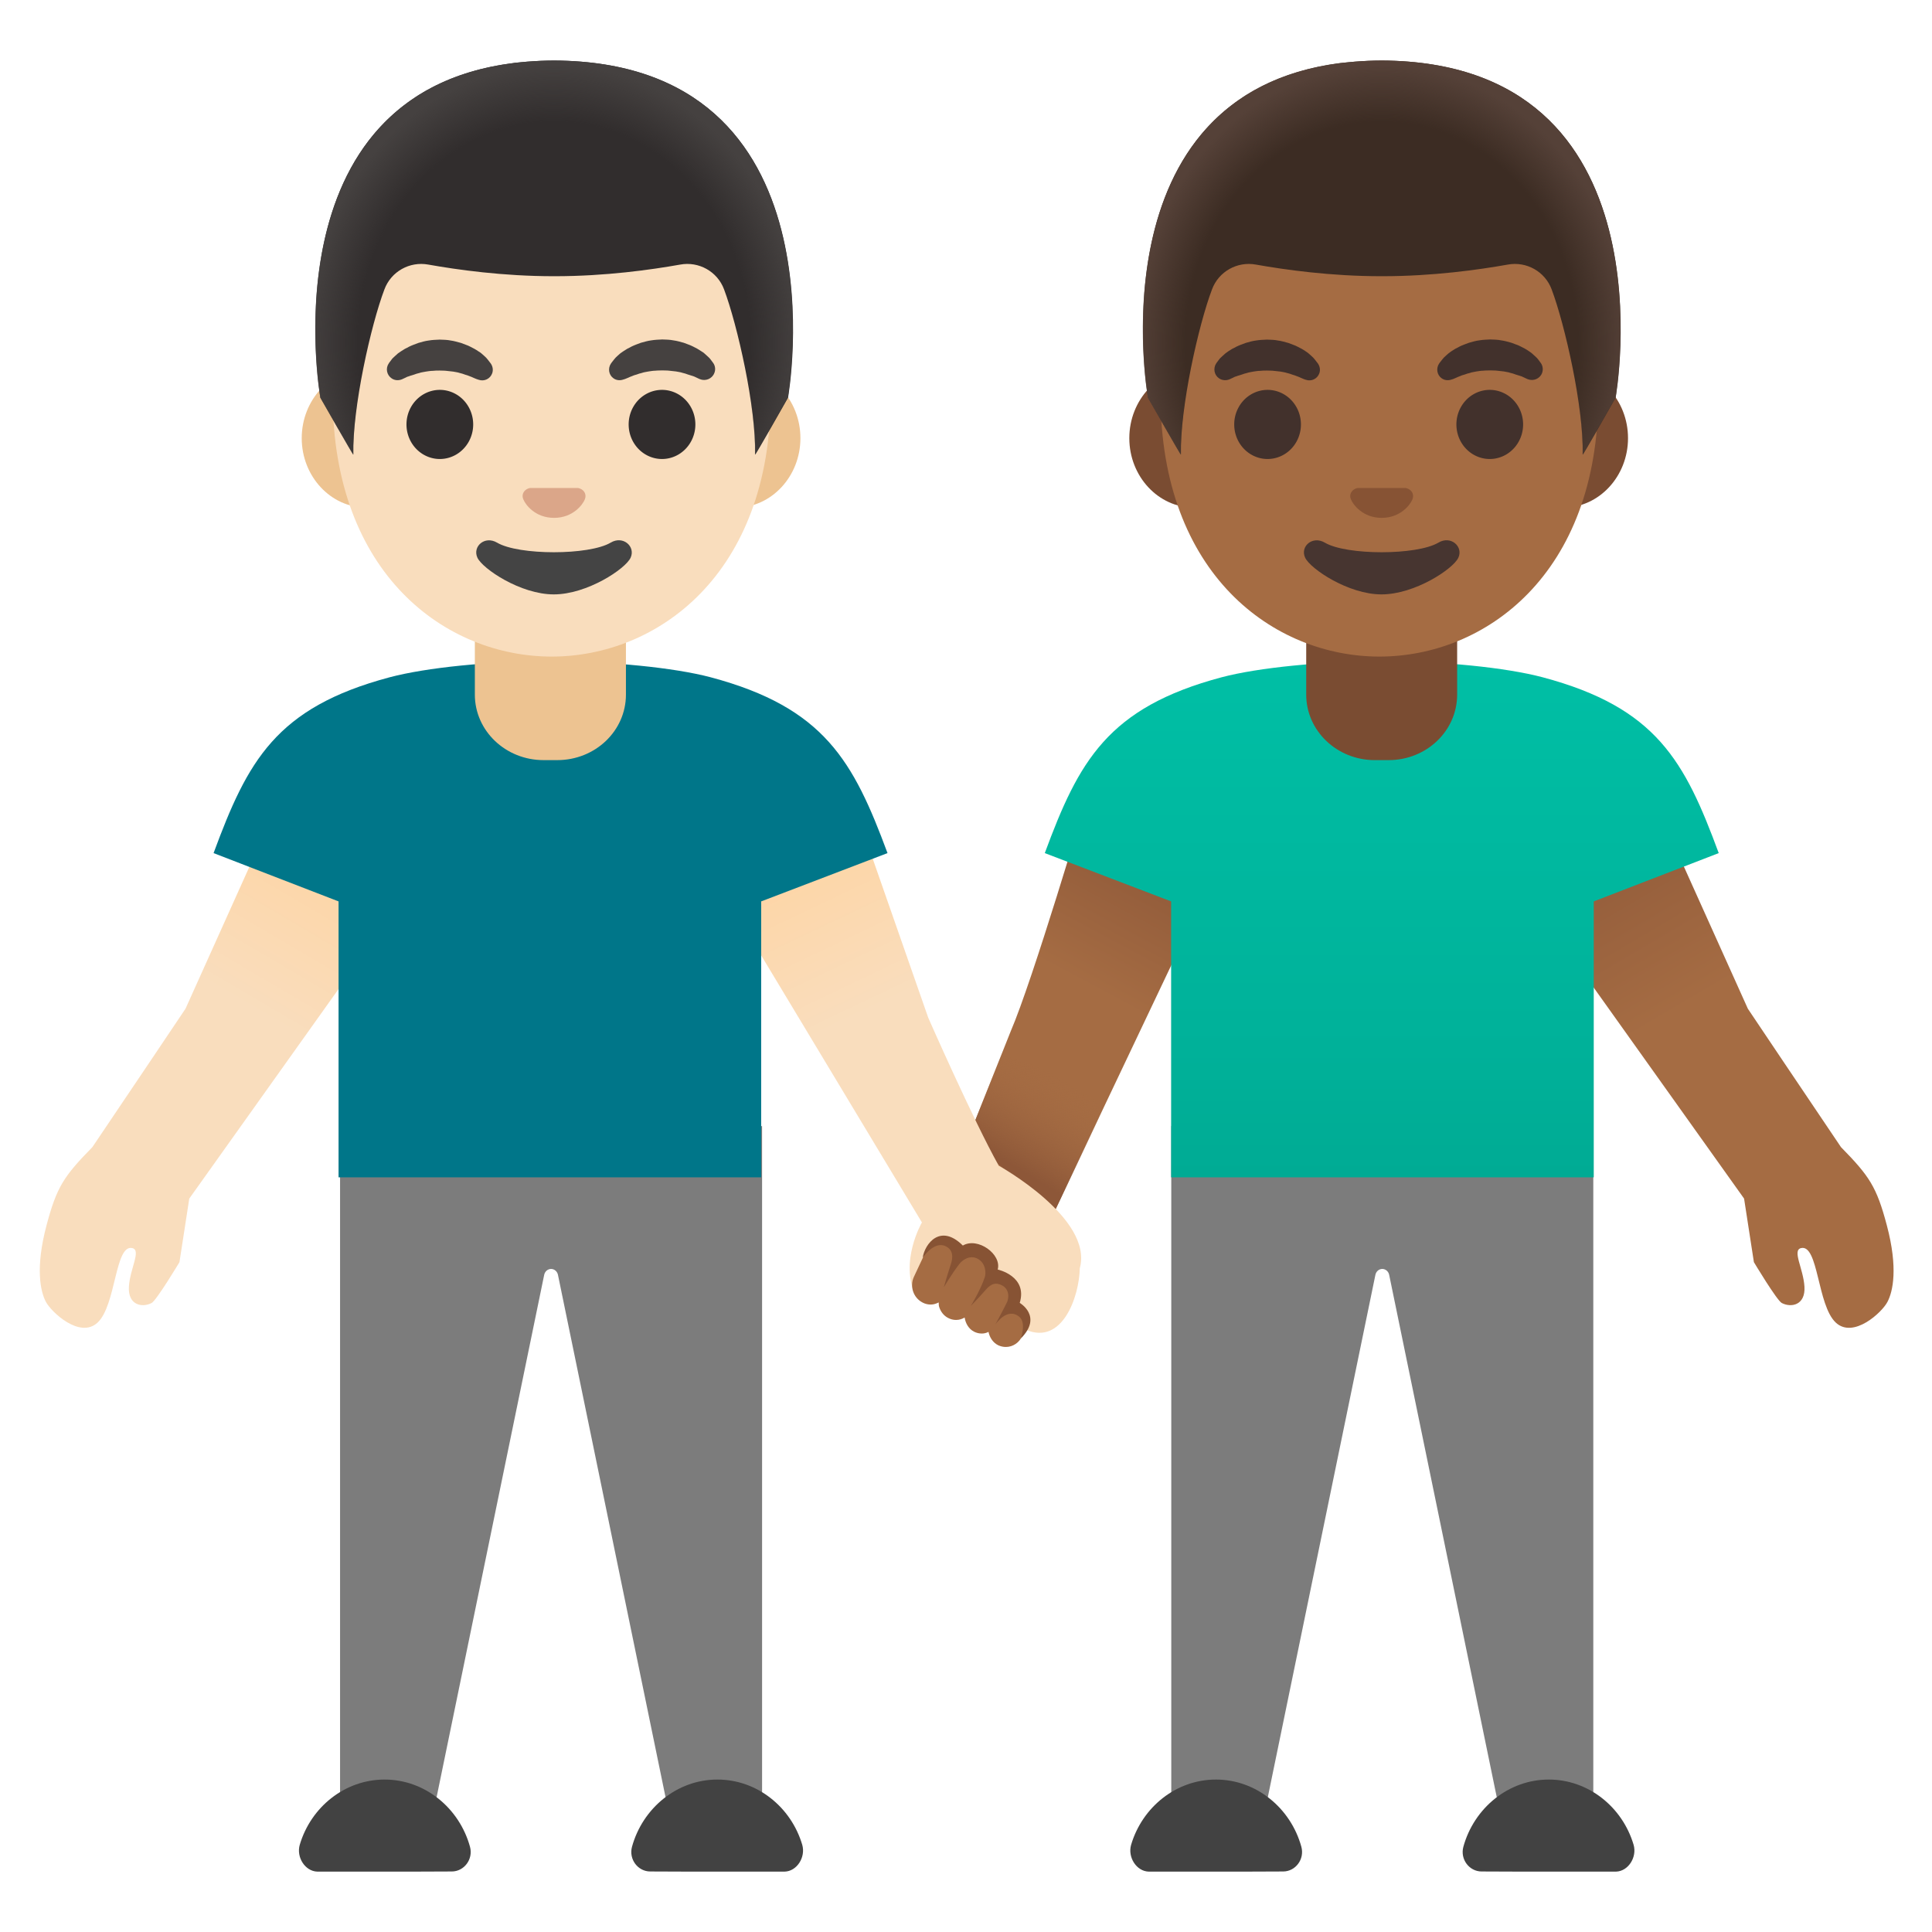 <svg viewBox="0 0 128 128" xmlns="http://www.w3.org/2000/svg">
  <defs>
    <linearGradient id="shadow_2_" gradientTransform="matrix(1 0 0 -1 0 0)" gradientUnits="userSpaceOnUse" x1="66.865" x2="70.29" y1="-77.077" y2="-71.48">
      <stop offset="0" stop-color="#8D5738"/>
      <stop offset="1" stop-color="#A56C43" stop-opacity="0"/>
    </linearGradient>
    <linearGradient id="SVGID_1_" gradientTransform="matrix(-0.988 0.157 -0.157 -0.988 0 0)" gradientUnits="userSpaceOnUse" x1="-67.341" x2="-50.684" y1="-66.773" y2="-88.807">
      <stop offset="0" stop-color="#8D5738"/>
      <stop offset="0.402" stop-color="#A56C43"/>
    </linearGradient>
    <radialGradient id="hair_x5F_highlights_2_" cx="91.542" cy="-20.14" gradientTransform="matrix(1 0 0 -1.128 0 0)" gradientUnits="userSpaceOnUse" r="16.362">
      <stop offset="0.794" stop-color="#554138" stop-opacity="0"/>
      <stop offset="1" stop-color="#554138"/>
    </radialGradient>
    <radialGradient id="hair_x5F_highlights_3_" cx="36.707" cy="20.14" gradientTransform="matrix(1 0 0 1.128 0 0)" gradientUnits="userSpaceOnUse" r="16.362">
      <stop offset="0.794" stop-color="#454140" stop-opacity="0"/>
      <stop offset="1" stop-color="#454140"/>
    </radialGradient>
    <linearGradient id="SVGID_2_" gradientTransform="matrix(-1 0 0 -1 0 0)" gradientUnits="userSpaceOnUse" x1="-103.728" x2="-123.187" y1="-53.492" y2="-86.593">
      <stop offset="0" stop-color="#8D5738"/>
      <stop offset="0.401" stop-color="#A56C43"/>
    </linearGradient>
    <linearGradient id="SVGID_3_" gradientTransform="matrix(-1 0 0 -1 0 0)" gradientUnits="userSpaceOnUse" x1="-91.546" x2="-91.546" y1="-43.814" y2="-78">
      <stop offset="0" stop-color="#00BFA5"/>
      <stop offset="0.705" stop-color="#00B29A"/>
      <stop offset="1" stop-color="#00AB94"/>
    </linearGradient>
    <linearGradient id="SVGID_4_" gradientTransform="matrix(-0.996 -0.087 0.087 -0.996 0 0)" gradientUnits="userSpaceOnUse" x1="-55.498" x2="-75.099" y1="-48.25" y2="-81.591">
      <stop offset="0" stop-color="#FFD29C"/>
      <stop offset="0.401" stop-color="#F9DDBD"/>
    </linearGradient>
    <linearGradient id="SVGID_5_" gradientUnits="userSpaceOnUse" x1="24.365" x2="4.906" y1="53.492" y2="86.594">
      <stop offset="0" stop-color="#FFD29C"/>
      <stop offset="0.401" stop-color="#F9DDBD"/>
    </linearGradient>
  </defs>
  <path d="M71.96,53 C71.96,53 68.43,64.93 66.96,68.33 L62.57,79.35 C61.87,80.9 62.49,82.93 63.96,83.78 L63.96,83.78 C65.65,84.75 68.1,84.02 68.91,82.25 L81.45,55.84 L80.44,52.38 L71.96,53 Z" fill="url(#SVGID_1_)"/>
  <path d="M105.56,74.61 L105.56,122.69 L99.91,122.69 L92.04,84.48 C92,84.24 91.8,84.07 91.58,84.07 C91.36,84.07 91.16,84.24 91.12,84.48 L83.25,122.69 L77.6,122.69 L77.6,74.61 L105.56,74.61 Z" fill="#7C7C7C"/>
  <path d="M102.61,124 L107.06,124 C107.88,123.98 108.47,123.04 108.23,122.22 C107.49,119.72 105.24,117.9 102.61,117.9 C99.93,117.9 97.65,119.8 96.95,122.36 C96.73,123.18 97.34,123.99 98.16,123.99 C98.16,124 102.61,124 102.61,124 Z" fill="#424242"/>
  <path d="M80.56,124 L76.11,124 C75.29,123.98 74.7,123.04 74.94,122.22 C75.68,119.72 77.93,117.9 80.56,117.9 C83.24,117.9 85.52,119.8 86.22,122.36 C86.44,123.18 85.83,123.99 85.01,123.99 C85.01,124 80.56,124 80.56,124 Z" fill="#424242"/>
  <path d="M100.1,54.1 L109.8,53.5 C109.8,53.5 114.3,63.5 115.8,66.83 C115.8,66.83 120.04,73.15 121.97,76 C123.85,77.92 124.33,78.62 125.01,81.19 C125.76,84.02 125.41,85.57 125.05,86.25 C124.7,86.94 122.8,88.71 121.63,87.63 C120.39,86.48 120.48,82.41 119.32,82.69 C118.72,82.84 119.48,84.05 119.55,85.25 C119.62,86.45 118.7,86.66 118.05,86.33 C117.72,86.16 116.2,83.62 116.2,83.62 L115.55,79.41 L100.42,58.18 L100.1,54.1 Z" fill="url(#SVGID_2_)"/>
  <path id="shadow_1_" d="M66.37,69.83 L64.59,74.29 L66.03,77.05 L69.94,80.12 L73.61,72.38 Z" fill="url(#shadow_2_)"/>
  <path d="M80.94,44.87 C83.36,44.23 87.59,43.81 91.59,43.81 C95.59,43.8 99.78,44.23 102.2,44.87 C109.75,46.88 111.62,50.43 113.87,56.52 L105.59,59.72 L105.59,78 L77.59,78 L77.59,59.72 L69.22,56.52 C71.47,50.43 73.39,46.88 80.94,44.87 Z" fill="url(#SVGID_3_)"/>
  <path id="neck" d="M91.54,40.72 L86.54,40.72 L86.54,46.02 C86.54,48.42 88.58,50.36 91.08,50.36 L92,50.36 C94.51,50.36 96.54,48.42 96.54,46.02 L96.54,40.72 L91.54,40.72 Z" fill="#7A4C32"/>
  <path id="ears_2_" d="M79.1,33.63 C76.74,33.63 74.82,31.56 74.82,29.03 C74.82,26.5 76.74,24.43 79.1,24.43 L103.58,24.43 C105.94,24.43 107.86,26.5 107.86,29.03 C107.86,31.56 105.94,33.63 103.58,33.63 L79.1,33.63 Z" fill="#7A4C32"/>
  <path id="head_1_" d="M91.39,43.5 C84.41,43.5 76.89,38.08 76.89,26.18 C76.89,16.65 82.43,6.36 91.39,6.36 C100.35,6.36 105.89,16.64 105.89,26.18 C105.89,38.08 98.37,43.5 91.39,43.5 Z" fill="#A56C43"/>
  <path d="M102.09,24.06 C102.09,24.06 102.03,23.98 101.92,23.83 C101.89,23.8 101.87,23.76 101.83,23.72 C101.78,23.67 101.73,23.63 101.67,23.57 C101.61,23.52 101.55,23.46 101.48,23.4 C101.41,23.34 101.34,23.3 101.27,23.25 C101.2,23.2 101.12,23.15 101.03,23.1 C100.94,23.05 100.86,23.01 100.76,22.96 C100.67,22.91 100.57,22.87 100.46,22.83 C100.35,22.79 100.26,22.75 100.14,22.71 C99.92,22.65 99.69,22.58 99.46,22.55 C99.22,22.5 98.98,22.5 98.73,22.49 C98.48,22.5 98.24,22.51 98,22.55 C97.76,22.58 97.53,22.65 97.32,22.71 C97.21,22.75 97.11,22.79 97,22.83 C96.89,22.87 96.8,22.91 96.7,22.96 C96.61,23.01 96.52,23.06 96.43,23.1 C96.35,23.15 96.27,23.2 96.19,23.25 L95.98,23.4 C95.92,23.45 95.86,23.51 95.81,23.55 C95.76,23.6 95.71,23.64 95.66,23.69 C95.62,23.74 95.58,23.78 95.55,23.82 C95.42,23.98 95.35,24.08 95.35,24.08 C95.13,24.4 95.2,24.84 95.51,25.06 C95.7,25.2 95.94,25.22 96.15,25.15 L96.28,25.11 C96.28,25.11 96.36,25.08 96.49,25.02 C96.52,25.01 96.56,24.99 96.6,24.97 C96.64,24.96 96.68,24.94 96.73,24.92 C96.82,24.88 96.92,24.84 97.05,24.81 C97.11,24.79 97.16,24.77 97.22,24.75 C97.28,24.74 97.34,24.72 97.41,24.7 C97.44,24.69 97.47,24.68 97.51,24.67 C97.54,24.66 97.58,24.66 97.61,24.65 C97.68,24.64 97.75,24.62 97.82,24.61 C97.96,24.59 98.12,24.56 98.27,24.56 C98.42,24.54 98.58,24.55 98.73,24.54 C98.88,24.55 99.04,24.54 99.19,24.56 C99.34,24.57 99.49,24.6 99.64,24.61 C99.71,24.62 99.78,24.64 99.85,24.65 C99.88,24.66 99.92,24.66 99.95,24.67 C99.98,24.68 100.01,24.69 100.05,24.7 C100.11,24.72 100.18,24.73 100.24,24.75 C100.3,24.77 100.36,24.79 100.41,24.81 C100.47,24.83 100.52,24.84 100.57,24.86 C100.62,24.88 100.66,24.89 100.7,24.9 C100.74,24.91 100.78,24.93 100.82,24.94 C100.86,24.96 100.91,24.98 100.95,25 C101.11,25.08 101.21,25.12 101.21,25.12 C101.58,25.27 102.01,25.1 102.16,24.73 C102.25,24.51 102.22,24.25 102.09,24.06 L102.09,24.06 Z" fill="#42312C"/>
  <path d="M81.46,25.13 C81.46,25.13 81.55,25.09 81.72,25.01 C81.76,24.99 81.8,24.96 81.85,24.95 C81.89,24.94 81.93,24.93 81.97,24.91 C82.01,24.9 82.05,24.88 82.1,24.87 C82.15,24.85 82.2,24.84 82.26,24.82 C82.32,24.8 82.37,24.78 82.43,24.76 C82.49,24.74 82.55,24.73 82.62,24.71 C82.65,24.7 82.68,24.69 82.72,24.68 C82.75,24.67 82.79,24.67 82.82,24.66 C82.89,24.65 82.96,24.63 83.03,24.62 C83.17,24.6 83.33,24.57 83.48,24.57 C83.63,24.55 83.79,24.55 83.94,24.55 C84.09,24.56 84.25,24.55 84.4,24.57 C84.55,24.58 84.7,24.61 84.85,24.62 C84.92,24.63 84.99,24.65 85.06,24.66 C85.09,24.67 85.13,24.67 85.16,24.68 C85.19,24.69 85.22,24.7 85.26,24.71 C85.32,24.73 85.39,24.74 85.45,24.76 C85.51,24.78 85.57,24.8 85.62,24.82 C85.73,24.85 85.84,24.89 85.94,24.93 C85.99,24.95 86.03,24.97 86.07,24.98 C86.11,25 86.14,25.01 86.18,25.03 C86.31,25.09 86.39,25.12 86.39,25.12 L86.51,25.16 C86.88,25.29 87.28,25.1 87.41,24.73 C87.49,24.5 87.44,24.27 87.32,24.09 C87.32,24.09 87.25,24 87.12,23.83 C87.09,23.79 87.05,23.75 87.01,23.7 C86.97,23.66 86.92,23.61 86.86,23.56 C86.81,23.51 86.75,23.46 86.69,23.41 C86.63,23.36 86.56,23.31 86.48,23.26 C86.41,23.21 86.33,23.16 86.24,23.11 C86.15,23.06 86.07,23.02 85.97,22.97 C85.88,22.92 85.78,22.88 85.67,22.84 C85.56,22.8 85.47,22.76 85.35,22.72 C85.13,22.66 84.9,22.59 84.67,22.56 C84.43,22.51 84.19,22.51 83.94,22.5 C83.69,22.51 83.45,22.52 83.21,22.56 C82.97,22.59 82.74,22.66 82.53,22.72 C82.42,22.76 82.32,22.8 82.21,22.84 C82.11,22.88 82.01,22.92 81.91,22.97 C81.82,23.02 81.73,23.07 81.64,23.11 C81.56,23.16 81.48,23.21 81.4,23.26 L81.19,23.41 C81.12,23.47 81.06,23.52 81,23.58 C80.94,23.63 80.89,23.68 80.84,23.73 C80.8,23.77 80.77,23.81 80.75,23.84 C80.64,23.98 80.58,24.07 80.58,24.07 C80.36,24.4 80.44,24.85 80.77,25.07 C80.98,25.21 81.25,25.22 81.46,25.13 Z" fill="#42312C"/>
  <path d="M100.91,28.12 A2.21 2.29 0 1 1 96.49,28.12 A2.21 2.29 0 1 1 100.91,28.12 Z" fill="#42312C"/>
  <path d="M86.19,28.12 A2.21 2.29 0 1 1 81.77,28.12 A2.21 2.29 0 1 1 86.19,28.12 Z" fill="#42312C"/>
  <path id="mouth" d="M87.77,35.95 C89.2,36.8 93.87,36.8 95.3,35.95 C96.12,35.46 96.96,36.21 96.62,36.95 C96.28,37.69 93.74,39.38 91.53,39.38 C89.32,39.38 86.81,37.68 86.47,36.95 C86.12,36.21 86.95,35.47 87.77,35.95 Z" fill="#473530"/>
  <path id="nose" d="M89.81,32.37 C89.86,32.35 89.9,32.34 89.95,32.33 L93.12,32.33 C93.17,32.34 93.21,32.35 93.26,32.37 C93.55,32.48 93.71,32.78 93.57,33.1 C93.44,33.42 92.8,34.31 91.54,34.31 C90.28,34.31 89.64,33.42 89.51,33.1 C89.36,32.79 89.53,32.49 89.81,32.37 Z" fill="#875334"/>
  <path id="hair_1_" d="M91.55,4.01 L91.55,4.01 C91.55,4.01 91.54,4.01 91.55,4.01 C91.54,4.01 91.54,4.01 91.54,4.01 L91.54,4.01 C72.07,4.11 76.06,26.35 76.06,26.35 C76.06,26.35 78.25,30.2 78.24,30.12 C78.17,27.01 79.41,21.51 80.3,19.17 C80.74,17.99 81.97,17.3 83.21,17.53 C85.12,17.87 88.16,18.3 91.51,18.3 C91.52,18.3 91.53,18.3 91.55,18.3 C91.56,18.3 91.57,18.3 91.59,18.3 C94.94,18.3 97.98,17.87 99.89,17.53 C101.13,17.3 102.36,17.99 102.8,19.17 C103.68,21.51 104.93,27.01 104.86,30.12 C104.86,30.2 107.04,26.35 107.04,26.35 C107.04,26.35 111.02,4.11 91.55,4.01 Z" fill="#3C2C23"/>
  <path id="hair_x5F_highlights" d="M107.03,26.35 C107.03,26.35 111.02,4.11 91.55,4.01 L91.55,4.01 C91.55,4.01 91.55,4.01 91.54,4.01 L91.54,4.01 C91.54,4.01 91.54,4.01 91.53,4.01 L91.53,4.01 C91.23,4.01 90.93,4.02 90.64,4.03 C90.06,4.06 89.5,4.1 88.96,4.16 C88.96,4.16 88.95,4.16 88.94,4.16 C88.9,4.17 88.87,4.17 88.83,4.17 C72.45,6.24 76.05,26.35 76.05,26.35 C76.05,26.35 78.24,30.2 78.23,30.12 C78.16,27.01 79.4,21.51 80.29,19.17 C80.73,17.99 81.96,17.3 83.2,17.53 C85.11,17.87 88.15,18.3 91.5,18.3 C91.51,18.3 91.52,18.3 91.54,18.3 C91.55,18.3 91.56,18.3 91.58,18.3 C94.93,18.3 97.97,17.87 99.88,17.53 C101.12,17.3 102.35,17.99 102.79,19.17 C103.67,21.51 104.92,27.01 104.85,30.12 C104.84,30.2 107.03,26.35 107.03,26.35 Z" fill="url(#hair_x5F_highlights_2_)"/>
  <path d="M46.93,57.48 L61.08,80.99 C61.08,80.99 59.55,83.61 60.69,85.9 C62.29,87.05 63.01,83.63 63.63,83.54 C64.82,83.36 66.71,88.1 67.97,88.1 C70.38,89.14 71.5,85.92 71.54,84.02 C72.45,80.71 66.17,77.23 66.17,77.23 C64.49,74.23 61.5,67.43 61.5,67.43 C60.29,63.98 56.68,53.63 56.68,53.63 L46.97,53.38 L46.93,57.48 Z" fill="url(#SVGID_4_)"/>
  <path d="M22.53,74.61 L22.53,122.69 L28.18,122.69 L36.05,84.48 C36.09,84.24 36.29,84.07 36.51,84.07 C36.73,84.07 36.93,84.24 36.97,84.48 L44.84,122.69 L50.49,122.69 L50.49,74.61 L22.53,74.61 Z" fill="#7C7C7C"/>
  <path d="M25.48,124 L21.03,124 C20.21,123.98 19.62,123.04 19.86,122.22 C20.6,119.72 22.85,117.9 25.48,117.9 C28.16,117.9 30.44,119.8 31.14,122.36 C31.36,123.18 30.75,123.99 29.93,123.99 C29.93,124 25.48,124 25.48,124 Z" fill="#424242"/>
  <path d="M47.53,124 L51.98,124 C52.8,123.98 53.39,123.04 53.15,122.22 C52.41,119.72 50.16,117.9 47.53,117.9 C44.85,117.9 42.57,119.8 41.87,122.36 C41.65,123.18 42.26,123.99 43.08,123.99 C43.08,124 47.53,124 47.53,124 Z" fill="#424242"/>
  <path d="M27.99,54.1 L18.29,53.5 C18.29,53.5 13.79,63.5 12.29,66.83 C12.29,66.83 8.05,73.15 6.12,76 C4.24,77.92 3.76,78.62 3.08,81.19 C2.33,84.02 2.68,85.57 3.04,86.25 C3.4,86.93 5.29,88.71 6.46,87.63 C7.7,86.48 7.61,82.41 8.77,82.69 C9.37,82.84 8.61,84.05 8.54,85.25 C8.47,86.45 9.39,86.66 10.04,86.33 C10.37,86.16 11.89,83.62 11.89,83.62 L12.54,79.41 L27.67,58.17 L27.99,54.1 Z" fill="url(#SVGID_5_)"/>
  <path d="M47.08,44.87 C44.66,44.23 40.43,43.81 36.43,43.81 C32.43,43.8 28.24,44.23 25.82,44.87 C18.27,46.88 16.4,50.43 14.15,56.52 L22.43,59.72 L22.43,78 L50.43,78 L50.43,59.72 L58.8,56.52 C56.54,50.43 54.62,46.88 47.08,44.87 Z" fill="#007689"/>
  <path id="neck_2_" d="M36.47,40.72 L41.47,40.72 L41.47,46.02 C41.47,48.42 39.44,50.36 36.92,50.36 L36.01,50.36 C33.5,50.36 31.46,48.42 31.46,46.02 L31.46,40.72 L36.47,40.72 Z" fill="#EDC391"/>
  <path id="ears_3_" d="M24.27,33.63 C21.91,33.63 19.99,31.56 19.99,29.03 C19.99,26.5 21.91,24.43 24.27,24.43 L48.75,24.43 C51.11,24.43 53.03,26.5 53.03,29.03 C53.03,31.56 51.11,33.63 48.75,33.63 L24.27,33.63 Z" fill="#EDC391"/>
  <path id="head_2_" d="M36.55,43.5 C29.57,43.5 22.04,38.08 22.04,26.18 C22.04,16.65 27.58,6.36 36.55,6.36 C45.52,6.36 51.06,16.64 51.06,26.18 C51.06,38.08 43.53,43.5 36.55,43.5 Z" fill="#F9DDBD"/>
  <path d="M47.26,24.06 C47.26,24.06 47.2,23.98 47.09,23.83 C47.06,23.8 47.04,23.76 47,23.72 C46.95,23.67 46.9,23.63 46.84,23.57 C46.78,23.52 46.72,23.46 46.65,23.4 C46.58,23.34 46.51,23.3 46.43,23.25 C46.35,23.2 46.28,23.15 46.19,23.1 C46.1,23.05 46.02,23.01 45.92,22.96 C45.82,22.91 45.73,22.87 45.62,22.83 C45.51,22.79 45.42,22.75 45.3,22.71 C45.08,22.65 44.85,22.58 44.61,22.55 C44.37,22.5 44.13,22.5 43.88,22.49 C43.64,22.5 43.39,22.51 43.15,22.55 C42.91,22.58 42.68,22.65 42.46,22.71 C42.35,22.75 42.24,22.79 42.14,22.83 C42.04,22.87 41.94,22.91 41.84,22.96 C41.75,23.01 41.66,23.06 41.57,23.1 C41.49,23.15 41.41,23.2 41.33,23.25 L41.11,23.4 C41.05,23.45 40.99,23.51 40.94,23.55 C40.89,23.6 40.84,23.64 40.79,23.69 C40.75,23.74 40.71,23.78 40.68,23.82 C40.55,23.98 40.48,24.08 40.48,24.08 C40.26,24.4 40.33,24.84 40.64,25.06 C40.83,25.2 41.07,25.22 41.28,25.15 L41.41,25.11 C41.41,25.11 41.49,25.08 41.63,25.02 C41.66,25.01 41.7,24.99 41.74,24.97 C41.78,24.96 41.82,24.94 41.87,24.92 C41.96,24.88 42.06,24.84 42.19,24.81 C42.25,24.79 42.3,24.77 42.36,24.75 C42.42,24.74 42.48,24.72 42.55,24.7 C42.58,24.69 42.61,24.68 42.65,24.67 C42.68,24.66 42.72,24.66 42.75,24.65 C42.82,24.64 42.89,24.62 42.97,24.61 C43.11,24.59 43.27,24.56 43.42,24.56 C43.57,24.54 43.73,24.55 43.88,24.54 C44.03,24.55 44.19,24.54 44.34,24.56 C44.49,24.57 44.64,24.6 44.79,24.61 C44.86,24.62 44.93,24.64 45.01,24.65 C45.04,24.66 45.08,24.66 45.11,24.67 C45.14,24.68 45.17,24.69 45.21,24.7 C45.27,24.72 45.34,24.73 45.4,24.75 C45.46,24.77 45.52,24.79 45.57,24.81 C45.63,24.83 45.68,24.84 45.73,24.86 C45.78,24.88 45.82,24.89 45.86,24.9 C45.9,24.91 45.94,24.93 45.98,24.94 C46.02,24.96 46.07,24.98 46.11,25 C46.27,25.08 46.37,25.12 46.37,25.12 C46.74,25.27 47.17,25.1 47.32,24.73 C47.42,24.51 47.39,24.25 47.26,24.06 L47.26,24.06 Z" fill="#454140"/>
  <path d="M26.63,25.13 C26.63,25.13 26.72,25.09 26.89,25.01 C26.93,24.99 26.97,24.96 27.02,24.95 C27.06,24.94 27.1,24.93 27.14,24.91 C27.18,24.9 27.22,24.88 27.27,24.87 C27.32,24.85 27.37,24.84 27.43,24.82 C27.49,24.8 27.54,24.78 27.6,24.76 C27.66,24.74 27.72,24.73 27.79,24.71 C27.82,24.7 27.85,24.69 27.89,24.68 C27.92,24.67 27.96,24.67 27.99,24.66 C28.06,24.65 28.13,24.63 28.21,24.62 C28.35,24.6 28.51,24.57 28.66,24.57 C28.81,24.55 28.97,24.55 29.12,24.55 C29.27,24.56 29.43,24.55 29.58,24.57 C29.73,24.58 29.88,24.61 30.03,24.62 C30.1,24.63 30.17,24.65 30.25,24.66 C30.28,24.67 30.32,24.67 30.35,24.68 C30.38,24.69 30.41,24.7 30.45,24.71 C30.51,24.73 30.58,24.74 30.64,24.76 C30.7,24.78 30.76,24.8 30.81,24.82 C30.92,24.85 31.04,24.89 31.13,24.93 C31.18,24.95 31.22,24.97 31.26,24.98 C31.3,25 31.33,25.01 31.37,25.03 C31.5,25.09 31.59,25.12 31.59,25.12 L31.71,25.16 C32.08,25.29 32.48,25.1 32.61,24.73 C32.69,24.5 32.64,24.27 32.52,24.09 C32.52,24.09 32.45,24 32.32,23.83 C32.29,23.79 32.25,23.75 32.21,23.7 C32.17,23.66 32.12,23.61 32.06,23.56 C32.01,23.51 31.95,23.46 31.89,23.41 C31.83,23.36 31.76,23.31 31.67,23.26 C31.6,23.21 31.52,23.16 31.43,23.11 C31.34,23.06 31.26,23.02 31.16,22.97 C31.07,22.92 30.97,22.88 30.86,22.84 C30.75,22.8 30.66,22.76 30.54,22.72 C30.31,22.66 30.09,22.59 29.86,22.56 C29.62,22.51 29.38,22.51 29.13,22.5 C28.88,22.51 28.64,22.52 28.4,22.56 C28.16,22.59 27.93,22.66 27.72,22.72 C27.61,22.76 27.5,22.8 27.4,22.84 C27.3,22.88 27.2,22.92 27.1,22.97 C27.01,23.02 26.92,23.07 26.83,23.11 C26.75,23.16 26.67,23.21 26.59,23.26 L26.37,23.41 C26.3,23.47 26.24,23.52 26.18,23.58 C26.12,23.63 26.07,23.68 26.02,23.73 C25.98,23.77 25.95,23.81 25.93,23.84 C25.82,23.98 25.76,24.07 25.76,24.07 C25.53,24.4 25.62,24.85 25.95,25.07 C26.15,25.21 26.41,25.22 26.63,25.13 Z" fill="#454140"/>
  <path d="M46.07,28.12 A2.21 2.29 0 1 1 41.65,28.12 A2.21 2.29 0 1 1 46.07,28.12 Z" fill="#312D2D"/>
  <path d="M31.35,28.12 A2.21 2.29 0 1 1 26.93,28.12 A2.21 2.29 0 1 1 31.35,28.12 Z" fill="#312D2D"/>
  <path id="mouth_2_" d="M32.93,35.95 C34.36,36.8 39.03,36.8 40.46,35.95 C41.28,35.46 42.12,36.21 41.78,36.95 C41.44,37.69 38.9,39.38 36.69,39.38 C34.48,39.38 31.97,37.68 31.63,36.95 C31.29,36.21 32.11,35.47 32.93,35.95 Z" fill="#444444"/>
  <path id="nose_2_" d="M34.98,32.37 C35.03,32.35 35.07,32.34 35.12,32.33 L38.29,32.33 C38.34,32.34 38.38,32.35 38.43,32.37 C38.72,32.48 38.88,32.78 38.74,33.1 C38.61,33.42 37.97,34.31 36.71,34.31 C35.44,34.31 34.81,33.42 34.68,33.1 C34.53,32.79 34.69,32.49 34.98,32.37 Z" fill="#DBA689"/>
  <path id="hair_2_" d="M36.72,4.01 L36.72,4.01 C36.71,4.01 36.71,4.01 36.72,4.01 C36.71,4.01 36.71,4.01 36.71,4.01 L36.71,4.01 C17.24,4.11 21.23,26.35 21.23,26.35 C21.23,26.35 23.42,30.2 23.41,30.12 C23.34,27.01 24.58,21.51 25.47,19.17 C25.91,17.99 27.14,17.3 28.38,17.53 C30.29,17.87 33.33,18.3 36.68,18.3 C36.69,18.3 36.7,18.3 36.72,18.3 C36.73,18.3 36.74,18.3 36.76,18.3 C40.11,18.3 43.15,17.87 45.06,17.53 C46.3,17.3 47.53,17.99 47.97,19.17 C48.85,21.51 50.1,27.01 50.03,30.12 C50.03,30.2 52.21,26.35 52.21,26.35 C52.21,26.35 56.18,4.11 36.72,4.01 Z" fill="#312D2D"/>
  <path id="hair_x5F_highlights_1_" d="M52.19,26.35 C52.19,26.35 56.18,4.11 36.71,4.01 L36.71,4.01 C36.71,4.01 36.7,4.01 36.7,4.01 L36.7,4.01 C36.7,4.01 36.7,4.01 36.69,4.01 L36.69,4.01 C36.39,4.01 36.09,4.02 35.8,4.03 C35.22,4.06 34.66,4.1 34.12,4.16 C34.11,4.16 34.11,4.16 34.1,4.16 C34.08,4.17 34.04,4.17 34,4.18 C17.62,6.24 21.22,26.35 21.22,26.35 C21.22,26.35 23.41,30.2 23.4,30.12 C23.33,27.01 24.57,21.51 25.46,19.17 C25.9,17.99 27.13,17.3 28.37,17.53 C30.28,17.87 33.32,18.3 36.67,18.3 C36.68,18.3 36.69,18.3 36.71,18.3 C36.72,18.3 36.73,18.3 36.75,18.3 C40.1,18.3 43.14,17.87 45.05,17.53 C46.29,17.3 47.52,17.99 47.96,19.17 C48.84,21.51 50.09,27.01 50.02,30.12 C50.01,30.2 52.19,26.35 52.19,26.35 Z" fill="url(#hair_x5F_highlights_3_)"/>
  <path d="M67.34,86.4 C67.18,86.33 67.02,86.29 66.84,86.29 C66.8,86.29 66.77,86.3 66.73,86.31 L66.78,86.21 C67.06,85.59 66.82,84.85 66.23,84.55 C66.07,84.47 65.9,84.43 65.72,84.43 C65.65,84.43 65.58,84.45 65.51,84.46 C65.76,83.86 65.54,83.15 64.98,82.85 C64.81,82.76 64.63,82.71 64.44,82.71 C64.18,82.71 63.93,82.81 63.73,82.97 C63.66,82.6 63.44,82.25 63.07,82.06 C62.9,81.97 62.72,81.93 62.54,81.93 C62.08,81.93 61.67,82.2 61.47,82.63 L60.55,84.59 C60.26,85.21 60.5,85.98 61.13,86.3 C61.3,86.39 61.48,86.43 61.67,86.43 C61.86,86.43 62.03,86.37 62.19,86.29 C62.2,86.39 62.19,86.49 62.22,86.58 C62.32,86.9 62.52,87.16 62.8,87.31 C62.97,87.4 63.15,87.45 63.34,87.45 C63.55,87.45 63.74,87.39 63.91,87.29 C63.97,87.68 64.18,88.05 64.54,88.23 C64.7,88.31 64.87,88.35 65.05,88.35 C65.21,88.35 65.36,88.31 65.49,88.24 C65.57,88.62 65.79,88.96 66.14,89.13 C66.3,89.2 66.46,89.24 66.64,89.24 C67.11,89.24 67.54,88.95 67.73,88.5 L67.91,88.08 C68.21,87.45 67.94,86.69 67.34,86.4 Z" fill="#A56C43"/>
  <path id="fingers_x5F_stroke_2_" d="M67.56,86.32 C68.1,84.54 66.1,84.11 66.1,84.11 C66.38,83.1 64.78,81.94 63.79,82.52 C62.31,81.04 61.27,82.39 61.13,83.33 C61.13,83.33 61.87,82.2 62.64,82.56 C63.16,82.8 63.15,83.3 62.99,83.78 C62.74,84.53 62.53,85.29 62.53,85.29 C62.53,85.29 63.09,84.34 63.57,83.73 C63.73,83.52 64.24,83.1 64.78,83.4 C65.32,83.69 65.33,84.36 65.25,84.6 C64.99,85.42 64.32,86.52 64.32,86.52 C64.32,86.52 64.82,86.01 65.24,85.53 C65.57,85.15 65.85,84.91 66.35,85.14 C66.89,85.39 66.86,86 66.7,86.31 C66.37,86.97 65.94,87.76 65.94,87.76 C65.94,87.76 66.72,86.57 67.53,87.24 C68.04,87.67 67.59,88.72 67.65,88.66 C69.09,87.2 67.56,86.32 67.56,86.32 Z" fill="#875334"/>
</svg>